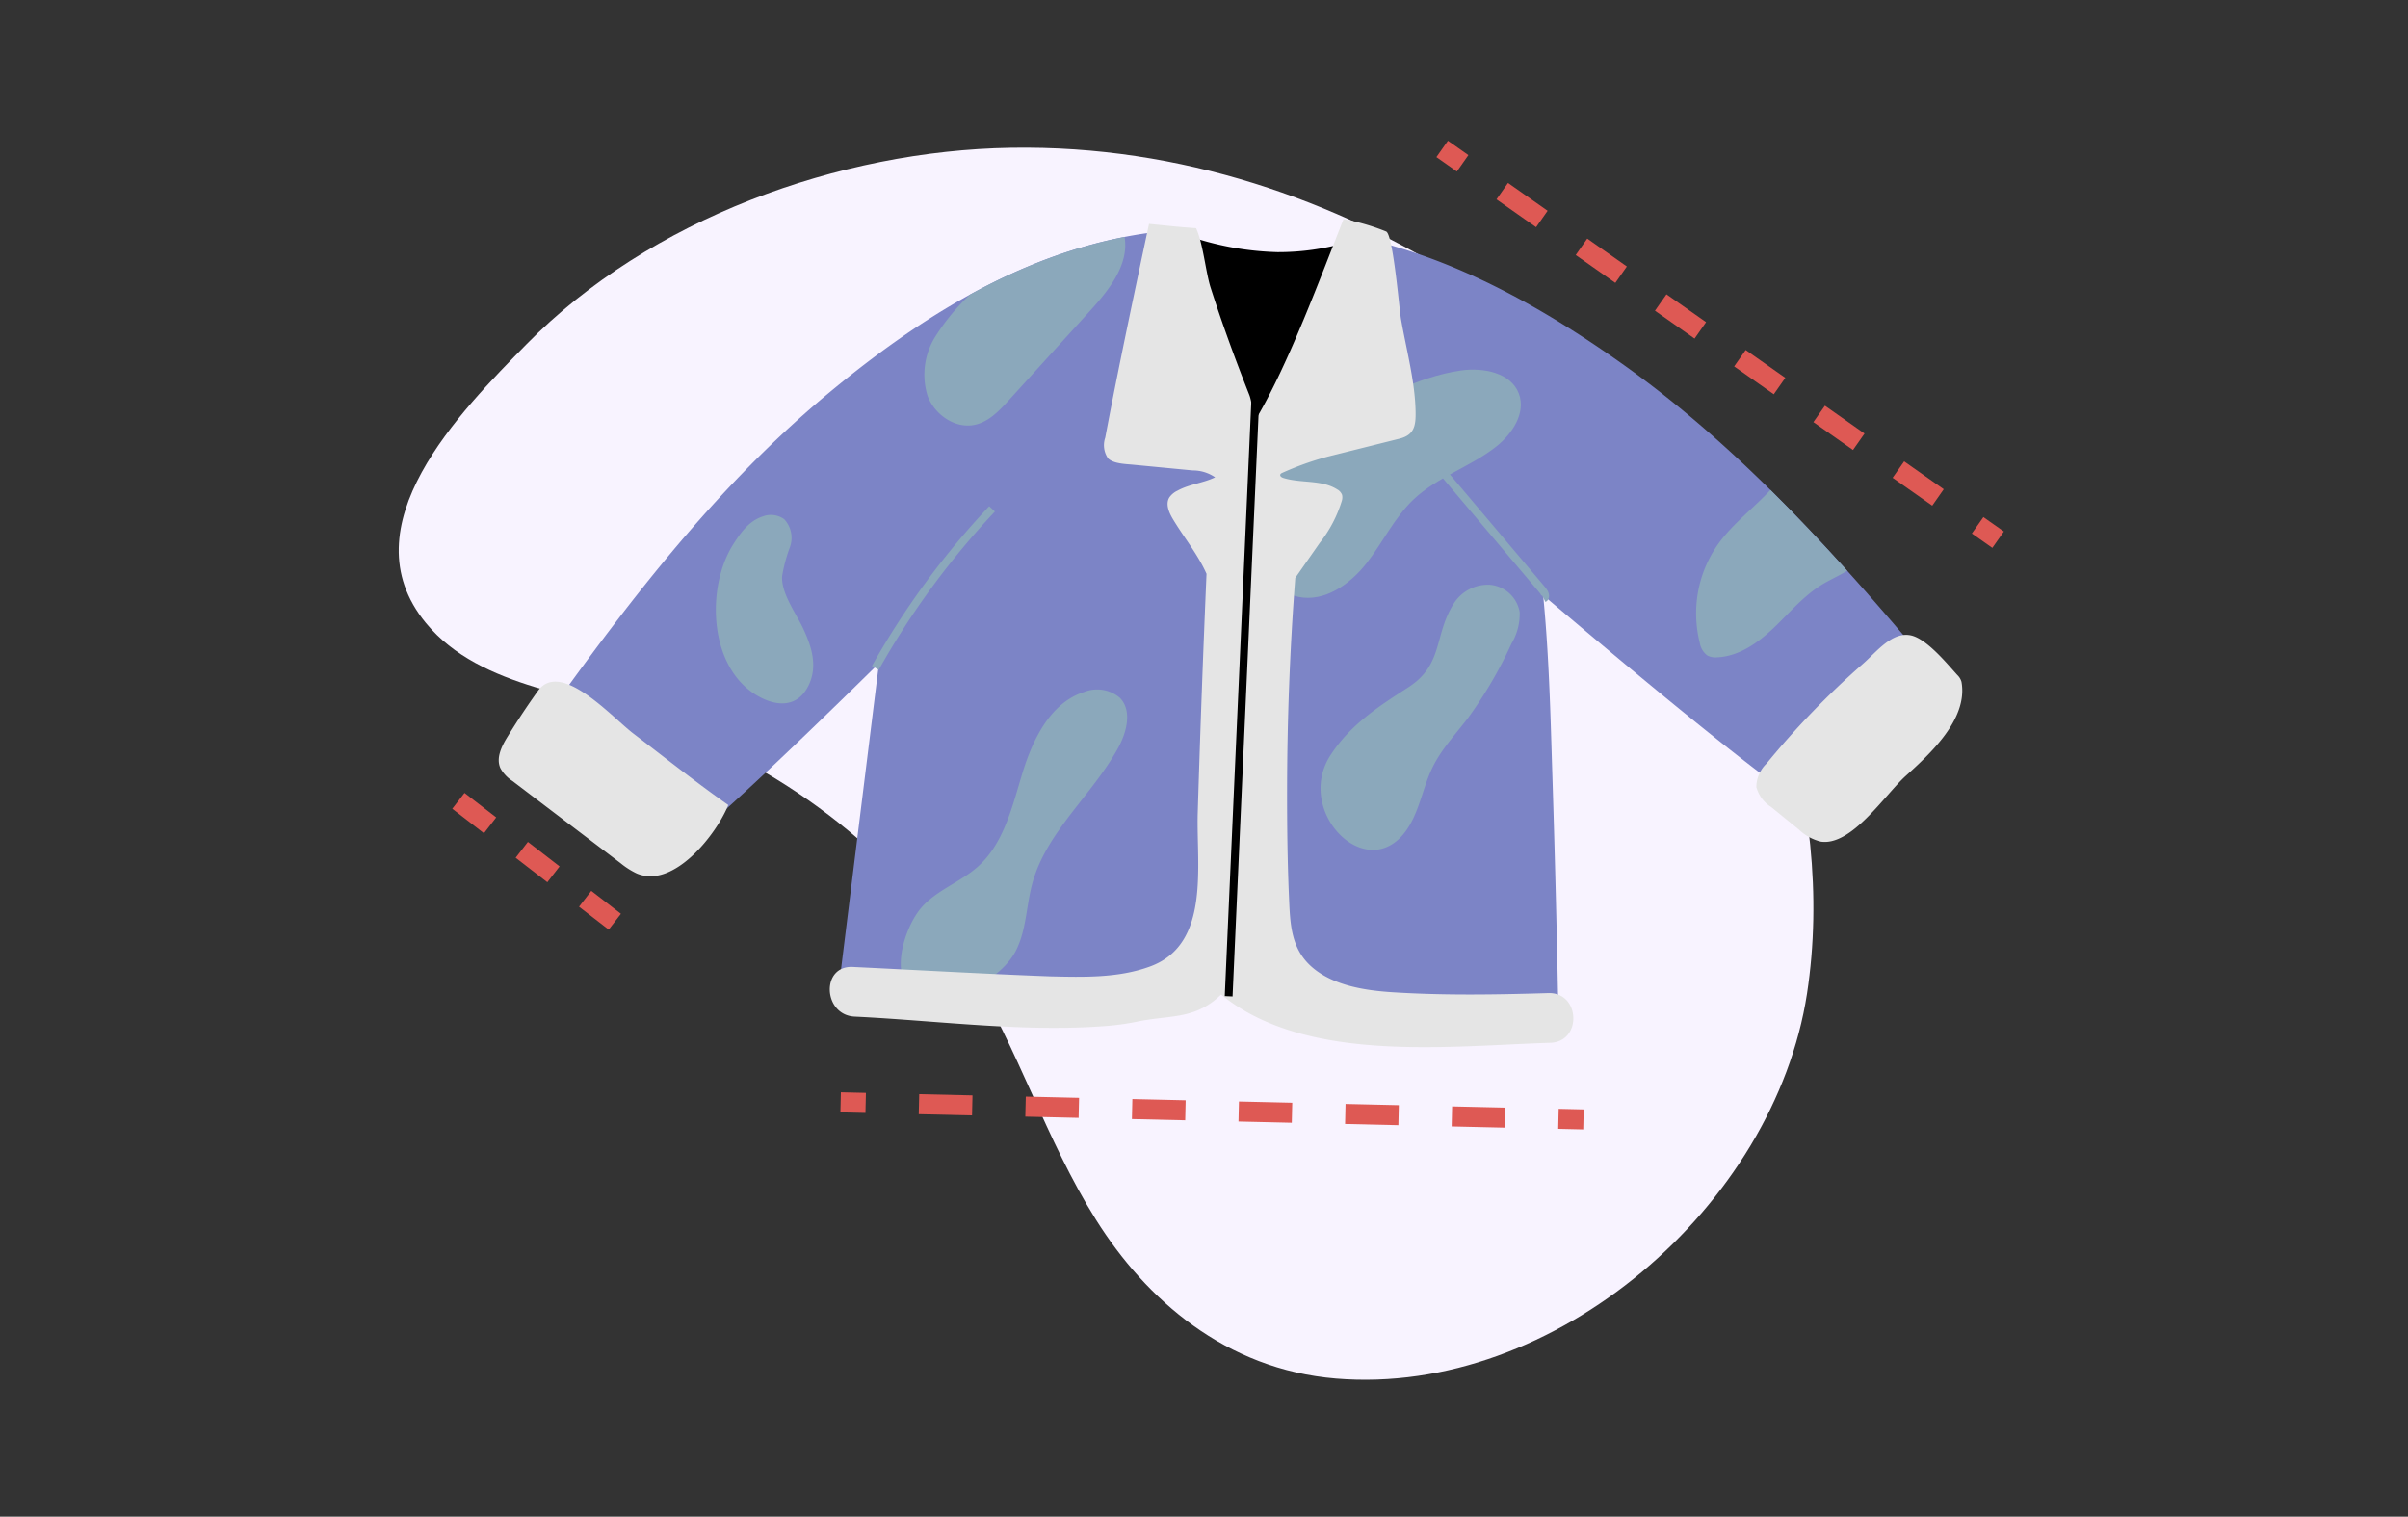 <svg xmlns="http://www.w3.org/2000/svg" xmlns:xlink="http://www.w3.org/1999/xlink" width="308" height="194" viewBox="0 0 308 194">
  <rect x="0" y="0" width="308" height="194" fill="#333333" stroke="none"/>
  <defs>
    <clipPath id="clip-path">
      <path id="Trazado_25104" data-name="Trazado 25104" d="M663.94,962c-10.614-7.533-21.65-13.542-33.513-16.144q-.7,1.981-1.416,3.959c-6.35,5.233-15.864.339-21.179-4.685-.027-.026-.046-.055-.07-.082-.572.062-1.144.136-1.715.213,0-.1-.005-.2-.005-.306-16.439,1.52-30.638,9.98-43.889,21.045-14.541,12.143-26.091,27.427-37.055,42.877a65.54,65.54,0,0,0,15.382,16.712c1.26.963,15.568-12.635,28.416-25.283q-2.663,21.444-5.323,42.887c13.865.055,26.983.749,40,1.528,1-.423,2.012-.818,3.025-1.218,2.342-.925,4.74-1.953,6.443-3.88a1.275,1.275,0,0,1,1.979,0c1.9,1.991,3.59,4.176,5.541,6.114,11.471.659,23.079,1.2,35.265,1.25q-.286-16.113-.8-32.219c-.223-6.882-.383-14.972-1.181-23.171,14.938,12.685,35.023,29.322,36.381,28.106a65.573,65.573,0,0,0,14.023-17.868C692.1,987.3,679.389,972.968,663.94,962Z" transform="translate(-525.098 -944.957)" fill="none"/>
    </clipPath>
  </defs>
  <g id="Grupo_16510" data-name="Grupo 16510" transform="translate(-3581 -1204)">
    <g id="Grupo_16507" data-name="Grupo 16507">
      <rect id="Rectángulo_4084" data-name="Rectángulo 4084" width="308" height="194" transform="translate(3581 1204)" fill="none"/>
      <g id="Grupo_16503" data-name="Grupo 16503" transform="translate(3120.673 286.01)">
        <path id="Trazado_25092" data-name="Trazado 25092" d="M631.21,1094.128c-14.148-1.17-24.3-10.122-30.7-20.318s-9.957-21.912-16.271-32.159c-8.646-14.03-22.491-25.058-39.488-31.451-9.577-3.6-22.913-4.142-29.958-12.726-10.179-12.4,4.479-27.086,12.886-35.656,15.756-16.06,40.03-24.763,61.96-25.122s41.634,6.786,57.816,17.032c8.6,5.447,16.4,11.819,22.477,19.415,15.332,19.172,25.356,46.82,21.522,71.76C687.3,1071.909,659.3,1096.452,631.21,1094.128Z" transform="translate(0 0.194)" fill="#f8f3ff"/>
        <g id="Grupo_15997" data-name="Grupo 15997" transform="translate(518.176 935.99)">
          <g id="Grupo_15987" data-name="Grupo 15987" transform="translate(5.946 10.03)">
            <path id="Trazado_25093" data-name="Trazado 25093" d="M622.772,947.362c-.15.219-.3.442-.464.652-6.22,7.957-17.087,2.6-22.909-2.9-.027-.026-.046-.055-.07-.082a47.988,47.988,0,0,0-15.778,4.244c-14.254,6.871-19.065,18.619-20.984,34.057q-3.719,29.92-7.427,59.843c13.865.055,26.983.749,40,1.528,1-.423,2.012-.818,3.025-1.218,2.342-.925,4.74-1.953,6.443-3.88a1.275,1.275,0,0,1,1.979,0c1.9,1.991,3.59,4.176,5.541,6.114,11.471.659,23.079,1.2,35.265,1.25q-.286-16.113-.8-32.219C645.872,992.553,645.822,957.775,622.772,947.362Z" transform="translate(-511.825 -943.483)" fill="#7c84c6"/>
            <path id="Trazado_25094" data-name="Trazado 25094" d="M606.855,955.407a64.232,64.232,0,0,1-.813-10.45c-16.439,1.52-30.638,9.98-43.889,21.045-14.541,12.143-26.091,27.427-37.055,42.877a65.54,65.54,0,0,0,15.382,16.712c2.212,1.689,44.614-41.472,48.773-45.63,5.508-5.508,9.3-11.316,14.419-17.125.635-.721,2.007-2.409,3.728-4.459Q607.091,956.895,606.855,955.407Z" transform="translate(-520.257 -943.504)" fill="#7c84c6"/>
            <path id="Trazado_25095" data-name="Trazado 25095" d="M642.337,961.805c-10.614-7.533-21.65-13.542-33.513-16.144-2.093,5.926-4.268,11.839-6.757,17.611,4.909,4.948,8.925,9.943,14.347,14.574,4.473,3.82,50.132,43.521,52.2,41.664a65.573,65.573,0,0,0,14.023-17.868C670.5,987.1,657.785,972.77,642.337,961.805Z" transform="translate(-498.654 -943.306)" fill="#7c84c6"/>
            <path id="Trazado_25096" data-name="Trazado 25096" d="M672.4,990.22c-1.277-1.423-3.719-4.344-5.659-4.8-2.422-.564-4.425,2.085-6.195,3.637a107.129,107.129,0,0,0-12.311,12.739,4.244,4.244,0,0,0-1.313,3,4.323,4.323,0,0,0,1.884,2.559l3.527,2.865a6.225,6.225,0,0,0,2.83,1.569c3.95.6,8.209-5.994,10.842-8.383,3.131-2.84,8.013-7.277,7.158-12.046a1.881,1.881,0,0,0-.5-.849C672.573,990.417,672.485,990.319,672.4,990.22Z" transform="translate(-486.07 -932.167)" fill="#e5e5e5"/>
            <path id="Trazado_25097" data-name="Trazado 25097" d="M538.56,996.677c-2.76-2.1-9.337-9.524-12.237-5.47q-2.04,2.856-3.882,5.849c-.752,1.223-1.5,2.716-.913,4.028a4.573,4.573,0,0,0,1.538,1.637l13.834,10.516a10.1,10.1,0,0,0,2.048,1.309c4.742,2.043,10.234-5.039,11.726-8.75C546.526,1002.884,542.586,999.745,538.56,996.677Z" transform="translate(-521.318 -930.857)" fill="#e5e5e5"/>
            <g id="Grupo_15986" data-name="Grupo 15986" transform="translate(4.841 1.453)">
              <g id="Grupo_15985" data-name="Grupo 15985" clip-path="url(#clip-path)">
                <g id="Grupo_15984" data-name="Grupo 15984" transform="translate(22.926 -4.629)">
                  <path id="Trazado_25098" data-name="Trazado 25098" d="M564.079,1018.727c1.959-2.278,5.023-3.282,7.261-5.285,3.354-3,4.391-7.728,5.713-12.029s3.583-8.934,7.87-10.3a4.5,4.5,0,0,1,4.581.757c1.584,1.647.87,4.381-.227,6.385-3.311,6.059-9.209,10.741-11,17.408-.772,2.867-.74,5.991-2.126,8.618-1.9,3.595-7.706,6.636-11.833,5.691C559.509,1028.866,561.743,1021.445,564.079,1018.727Z" transform="translate(-537.816 -927.456)" fill="#8ba8bb"/>
                  <path id="Trazado_25099" data-name="Trazado 25099" d="M620.372,982.839a5.177,5.177,0,0,1,4.683-2.492,4.237,4.237,0,0,1,3.807,3.489,7.389,7.389,0,0,1-1.044,4.028,55.255,55.255,0,0,1-5.535,9.481c-1.56,2.053-3.369,3.951-4.516,6.26-1.086,2.187-1.529,4.649-2.62,6.832-4.727,9.456-15.46-.7-10.453-8.339,2.559-3.9,6.127-6.193,9.921-8.636C619.113,990.567,617.886,986.87,620.372,982.839Z" transform="translate(-526.048 -930.4)" fill="#8ba8bb"/>
                  <path id="Trazado_25100" data-name="Trazado 25100" d="M650.8,972.166c-2.285,2.579-5.162,4.631-7.147,7.447a15.352,15.352,0,0,0-2.284,12.51,2.537,2.537,0,0,0,.981,1.65,2.305,2.305,0,0,0,1.278.227c2.762-.131,5.189-1.852,7.194-3.756s3.8-4.084,6.158-5.527c1.565-.958,3.371-1.587,4.657-2.9,2-2.034,2.256-5.306,1.377-8.021-.658-2.032-3.964-8.723-6.374-9.048C653.858,964.375,652.374,970.383,650.8,972.166Z" transform="translate(-515.522 -934.777)" fill="#8ba8bb"/>
                  <path id="Trazado_25101" data-name="Trazado 25101" d="M623.156,958.961c2.847-.4,6.379.265,7.406,2.951.941,2.464-.829,5.156-2.9,6.787-3.293,2.592-7.524,3.874-10.567,6.757-2.47,2.34-3.937,5.529-6.041,8.2s-5.361,4.96-8.691,4.265c-3.141-.656-5.269-3.915-5.4-7.121-.238-5.914,4.986-12.169,9.855-15.042C611.565,962.96,617.717,959.732,623.156,958.961Z" transform="translate(-527.855 -936.428)" fill="#8ba8bb"/>
                  <path id="Trazado_25102" data-name="Trazado 25102" d="M570.265,953.625a27.582,27.582,0,0,0-5.056,5.958,9.172,9.172,0,0,0-.968,7.534c.911,2.451,3.608,4.3,6.15,3.687,1.742-.419,3.054-1.811,4.258-3.135l10.357-11.4c2.473-2.72,5.127-6.045,4.4-9.649-.8-3.993-6.292-6.855-9.781-4.326-1.41,1.022-2.185,3.252-3.206,4.633A56.5,56.5,0,0,1,570.265,953.625Z" transform="translate(-537.161 -941.343)" fill="#8ba8bb"/>
                  <path id="Trazado_25103" data-name="Trazado 25103" d="M545.25,977.082c.955-1.495,2-2.958,3.763-3.531a2.922,2.922,0,0,1,2.732.36,3.5,3.5,0,0,1,.73,3.579,19.518,19.518,0,0,0-1,3.717c-.118,2.209,1.771,4.715,2.687,6.668,1.1,2.345,1.911,4.885.669,7.354-1.313,2.61-3.734,2.723-6.165,1.451C542.087,993.241,541.644,982.722,545.25,977.082Z" transform="translate(-543 -932.352)" fill="#8ba8bb"/>
                </g>
              </g>
            </g>
            <path id="Trazado_25105" data-name="Trazado 25105" d="M602.275,947.848a38.112,38.112,0,0,1-14.582-3.334c1.828,3.034,2.716,6.6,4.59,9.632,1.058,1.714,2.021,3.48,2.965,5.257.1.132.219.252.316.389a16.948,16.948,0,0,1,1.948,3.873c.761,1.406,1.912,11.586,2.757,12.942,2.8-7.606,5.88-23.039,10.89-30A31.492,31.492,0,0,1,602.275,947.848Z" transform="translate(-502.688 -943.628)"/>
            <path id="Trazado_25106" data-name="Trazado 25106" d="M646.287,1042.818c-6.612.2-13.293.314-19.9-.106-3.492-.221-7.555-.835-10.289-3.184-2.759-2.369-2.834-5.6-2.98-8.953-.2-4.537-.25-9.085-.246-13.626q.012-13.631,1.049-27.234l3.111-4.458a16.359,16.359,0,0,0,2.841-5.408,1.463,1.463,0,0,0,.029-.771,1.369,1.369,0,0,0-.622-.688c-1.994-1.269-4.625-.758-6.882-1.46-.2-.064-.451-.215-.4-.423.033-.127.169-.195.289-.246a37.9,37.9,0,0,1,5.813-2.071l9.148-2.287c1.915-.479,2.094-1.683,2.062-3.465-.069-3.891-1.208-8.027-1.871-11.857-.228-1.311-1.005-10.815-1.9-11.179a28.1,28.1,0,0,0-4.2-1.323c-.411-.095-.827-.178-1.245-.257-3.021,7.6-6.908,18.215-11.045,25.309-.506.867-.574-1.721-1.008-2.823-1.789-4.529-3.468-9.1-4.952-13.742-.621-1.942-.967-5.687-1.86-7.587-2.007-.122-4.01-.355-6.015-.549-1.865,8.753-3.945,18.548-5.6,27.336a2.972,2.972,0,0,0,.352,2.647c.681.7,2.28.73,3.191.818l7.662.735a4.979,4.979,0,0,1,2.849.881c-1.548.745-3.3.867-4.827,1.711a2.616,2.616,0,0,0-1.036.871c-.5.84-.046,1.91.456,2.75,1.407,2.354,3.208,4.53,4.306,7.013q-.659,15.285-1.124,30.579c-.2,6.715,1.684,16.784-6.082,19.638-4.071,1.5-8.536,1.364-12.8,1.268-8.418-.316-16.833-.8-25.246-1.205-4.089-.2-3.815,6.161.25,6.356,10.642.51,21.827,2.062,32.465,1.172a31.52,31.52,0,0,0,3.711-.539c4.2-.863,7.357-.209,10.692-3.457,10.852,8.861,29.092,6.57,42.107,6.172C650.629,1049.05,650.384,1042.693,646.287,1042.818Z" transform="translate(-512.04 -943.822)" fill="#e5e5e5"/>
            <path id="Trazado_25107" data-name="Trazado 25107" d="M558.928,993.1a103.741,103.741,0,0,1,14.93-20.341" transform="translate(-510.762 -935.699)" fill="none" stroke="#8ba8bb" stroke-miterlimit="10" stroke-width="1"/>
            <path id="Trazado_25108" data-name="Trazado 25108" d="M628.531,985.289c.359-.193.131-.739-.132-1.05L615.54,969.013" transform="translate(-494.872 -936.752)" fill="none" stroke="#8ba8bb" stroke-miterlimit="10" stroke-width="1"/>
            <path id="Trazado_25109" data-name="Trazado 25109" d="M594.216,1039.973q1.888-42.283,3.778-84.566" transform="translate(-500.857 -940.57)" fill="none" stroke="#000" stroke-miterlimit="10" stroke-width="1"/>
          </g>
          <g id="Grupo_15991" data-name="Grupo 15991" transform="translate(125.877)">
            <g id="Grupo_15988" data-name="Grupo 15988">
              <rect id="Rectángulo_3888" data-name="Rectángulo 3888" width="2.562" height="3.201" transform="translate(0 2.096) rotate(-54.894)" fill="#de5954"/>
            </g>
            <g id="Grupo_15989" data-name="Grupo 15989" transform="translate(7.686 5.403)">
              <path id="Trazado_25110" data-name="Trazado 25110" d="M676.7,981.483l-5.066-3.563,1.474-2.1,5.066,3.562Zm-10.134-7.123L661.5,970.8l1.474-2.1,5.066,3.562Zm-10.134-7.123-5.066-3.563,1.473-2.1,5.068,3.562ZM646.3,960.113l-5.066-3.562,1.473-2.1,5.066,3.562Zm-10.134-7.124-5.066-3.562,1.473-2.1,5.066,3.562Zm-10.134-7.122-5.066-3.562,1.473-2.1,5.066,3.562Z" transform="translate(-620.966 -940.209)" fill="#de5954"/>
            </g>
            <g id="Grupo_15990" data-name="Grupo 15990" transform="translate(68.49 48.142)">
              <rect id="Rectángulo_3889" data-name="Rectángulo 3889" width="2.562" height="3.201" transform="translate(0 2.096) rotate(-54.894)" fill="#de5954"/>
            </g>
          </g>
          <g id="Grupo_15995" data-name="Grupo 15995" transform="translate(49.646 121.718)">
            <g id="Grupo_15992" data-name="Grupo 15992" transform="translate(91.813 2.111)">
              <rect id="Rectángulo_3890" data-name="Rectángulo 3890" width="2.562" height="3.201" transform="translate(0 2.561) rotate(-88.679)" fill="#de5954"/>
            </g>
            <g id="Grupo_15993" data-name="Grupo 15993" transform="translate(10.019 0.232)">
              <path id="Trazado_25111" data-name="Trazado 25111" d="M638.244,1035.5l-6.817-.156.058-2.562,6.816.156Zm-13.633-.315-6.817-.156.058-2.561,6.817.156Zm-13.634-.312-6.817-.157.06-2.561,6.816.157Zm-13.632-.314-6.816-.156.058-2.561,6.816.156Zm-13.634-.312-6.817-.157.06-2.561,6.817.157Zm-13.631-.314-6.816-.156.058-2.561,6.816.156Z" transform="translate(-563.264 -1031.213)" fill="#de5954"/>
            </g>
            <g id="Grupo_15994" data-name="Grupo 15994">
              <rect id="Rectángulo_3891" data-name="Rectángulo 3891" width="2.562" height="3.203" transform="matrix(0.023, -1, 1, 0.023, 0, 2.561)" fill="#de5954"/>
            </g>
          </g>
          <g id="Grupo_15996" data-name="Grupo 15996" transform="translate(0 83.423)">
            <path id="Trazado_25112" data-name="Trazado 25112" d="M536.683,1018.616l-3.793-2.931,1.566-2.026,3.793,2.931Zm-7.848-6.063-4.053-3.132,1.566-2.027,4.053,3.134Zm-8.107-6.265-4.053-3.133,1.566-2.026,4.053,3.133Z" transform="translate(-516.675 -1001.13)" fill="#de5954"/>
          </g>
        </g>
      </g>
    </g>
  </g>
</svg>
